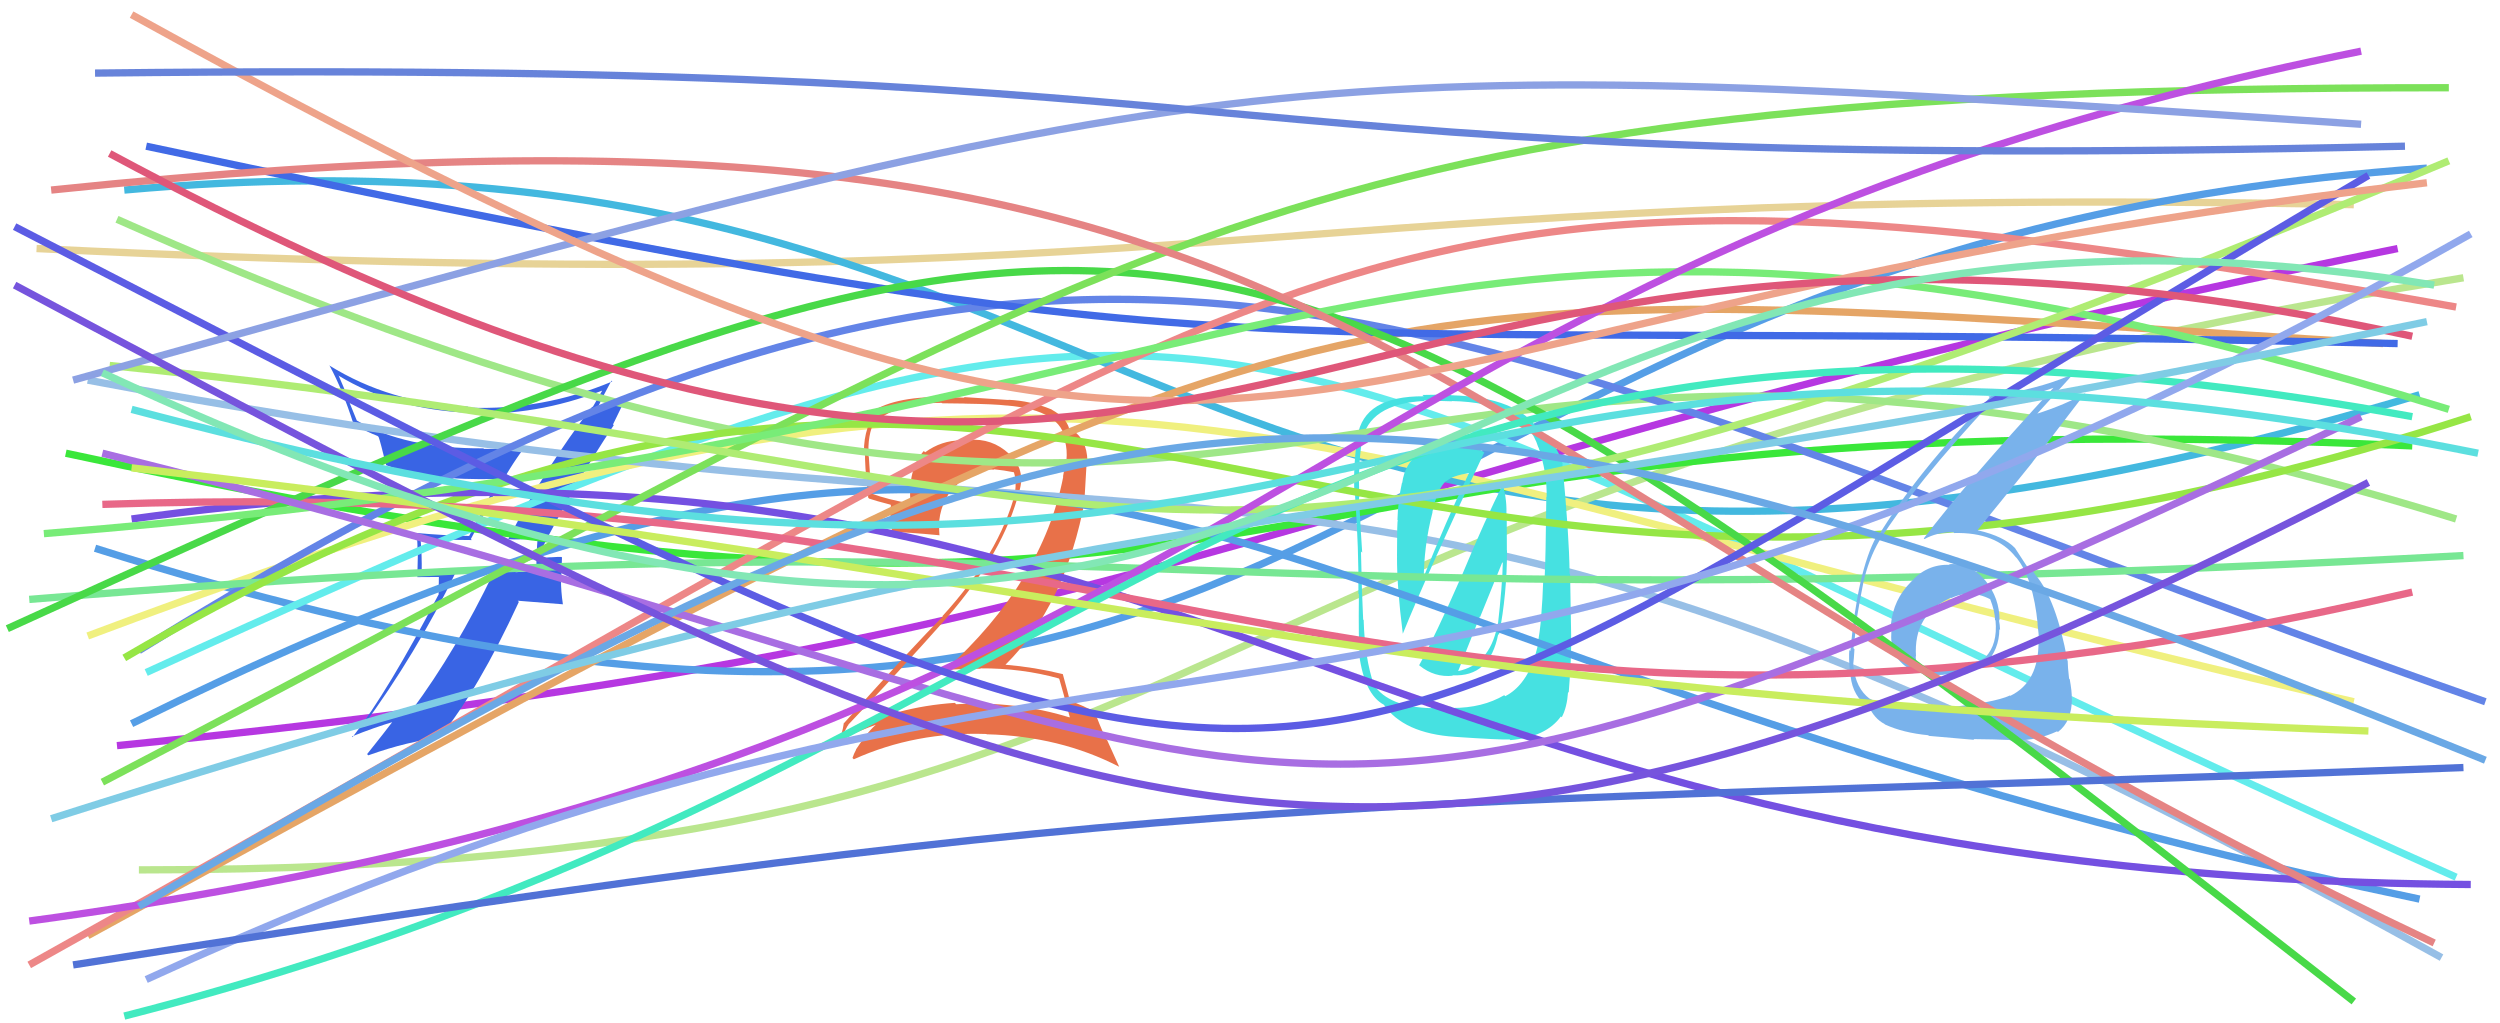 <svg xmlns="http://www.w3.org/2000/svg" width="342" height="140" viewBox="0,0,342,140"><path d="M16 102 C168 87,174 65,328 34" stroke="#b637e1" fill="none"/><path fill="#3964e4" d="M69.64 73.86L69.59 73.81L69.53 73.76Q71.07 73.88 73.56 73.61L73.57 73.61L73.55 73.60Q73.44 74.70 73.44 75.85L73.38 75.79L73.39 78.01L73.50 78.13Q72.04 78.14 70.55 78.28L70.49 78.21L70.43 78.15Q68.96 78.23 67.48 78.16L67.52 78.20L67.56 78.25Q62.39 89.02 56.33 97.17L56.42 97.25L56.42 97.26Q51.95 98.37 49.66 99.44L49.66 99.44L49.62 99.41Q56.97 89.39 62.35 78.28L62.38 78.31L57.68 78.25L57.69 78.26Q57.73 75.95 57.52 73.59L57.48 73.54L57.50 73.57Q60.91 73.88 64.55 73.88L64.41 73.75L67.82 67.26L67.93 67.37Q69.65 63.98 71.80 61.15L71.70 61.05L71.78 61.13Q69.03 61.41 66.21 61.41L66.26 61.46L66.13 61.33Q55.44 61.41 48.78 57.51L48.82 57.55L47.53 54.38L47.66 54.51Q47.04 53.01 46.36 51.46L46.37 51.46L46.27 51.36Q53.99 56.05 64.08 56.46L64.18 56.55L64.16 56.54Q73.26 56.95 82.34 53.45L82.35 53.46L82.36 53.47Q81.96 54.14 81.08 55.69L81.11 55.72L81.02 55.63Q74.58 63.99 69.53 73.75ZM83.97 58.18L83.86 58.06L85.60 54.48L85.72 54.61Q83.94 55.39 80.98 56.67L81.07 56.76L81.32 56.13L81.42 56.23Q81.46 55.80 81.66 55.60L81.73 55.66L81.78 55.72Q82.37 54.42 83.65 52.07L83.68 52.10L83.76 52.18Q74.29 56.17 64.13 55.76L64.04 55.68L64.00 55.63Q53.41 55.20 44.99 49.96L45.06 50.02L45.11 50.07Q46.88 53.33 48.37 58.04L48.32 58.00L48.40 58.07Q50.23 59.10 51.65 59.64L51.61 59.60L51.79 59.77Q52.01 60.33 52.82 63.63L52.85 63.66L52.83 63.64Q58.34 65.79 68.10 65.52L68.13 65.55L68.13 65.56Q67.68 66.65 64.18 73.32L64.15 73.28L64.19 73.32Q60.48 73.24 56.98 72.91L56.87 72.80L57.02 72.95Q57.13 74.41 57.13 75.95L57.16 75.98L57.09 78.95L60.04 78.93L60.00 81.39L59.98 81.36Q53.14 94.51 48.23 100.84L48.19 100.80L48.14 100.75Q51.11 99.55 54.01 98.68L54.02 98.69L53.86 98.52Q52.64 100.14 50.22 103.16L50.24 103.18L50.38 103.33Q55.94 101.35 60.25 100.95L60.19 100.89L60.16 100.85Q65.46 94.32 70.98 82.34L70.83 82.18L77.03 82.67L77.00 82.64Q76.74 80.90 76.74 79.28L76.77 79.31L76.88 76.26L76.81 76.19Q76.33 76.17 75.35 76.24L75.46 76.35L75.34 76.23Q74.38 76.31 73.91 76.31L73.96 76.37L73.95 76.36Q73.89 76.09 73.96 75.82L73.91 75.78L73.96 75.36L73.97 75.37Q78.51 66.38 83.96 58.17Z"/><path d="M5 34 C170 42,171 25,322 28" stroke="#e7d397" fill="none"/><path d="M13 75 C187 130,178 34,332 23" stroke="#559ee6" fill="none"/><path d="M20 92 C175 21,161 42,336 120" stroke="#63ecec" fill="none"/><path d="M17 26 C162 13,158 106,331 54" stroke="#43b8df" fill="none"/><path d="M19 119 C176 119,151 68,337 38" stroke="#bae68e" fill="none"/><path d="M9 62 C185 100,157 53,330 61" stroke="#3ae73a" fill="none"/><path d="M12 87 C153 34,169 61,322 96" stroke="#f0f07f" fill="none"/><path fill="#e87149" d="M144.94 92.91L144.83 92.79L144.91 92.88Q145.42 94.60 146.36 98.16L146.36 98.16L146.35 98.15Q138.95 95.86 130.81 96.34L130.62 96.15L130.62 96.15Q122.60 96.68 115.54 100.18L115.64 100.28L115.50 100.14Q116.03 99.06 116.09 99.19L116.15 99.24L116.04 99.14Q122.70 92.20 129.63 84.40L129.55 84.31L129.63 84.39Q137.34 75.48 139.43 67.20L139.44 67.22L139.44 67.21Q140.34 64.21 138.09 62.13L138.02 62.06L138.05 62.09Q135.70 59.91 132.54 60.18L132.56 60.20L132.52 60.16Q132.09 60.26 131.48 60.26L131.34 60.13L131.45 60.24Q128.78 60.26 126.56 61.87L126.50 61.82L126.38 61.69Q124.16 64.18 124.56 68.89L124.53 68.86L124.54 68.87Q121.46 68.35 119.30 67.54L119.22 67.46L119.23 67.47Q119.00 65.08 118.86 62.52L118.81 62.46L118.84 62.50Q118.61 59.51 119.69 57.49L119.70 57.50L119.84 57.64Q122.89 55.11 128.81 55.11L128.87 55.17L132.01 55.21L132.02 55.22Q136.05 55.28 137.73 55.48L137.72 55.47L137.72 55.47Q145.28 56.09 145.75 60.40L145.88 60.53L145.70 60.36Q146.02 61.55 145.89 62.96L145.70 62.77L145.77 62.85Q145.68 63.97 145.42 65.18L145.38 65.14L145.45 65.22Q142.63 79.63 129.24 91.74L129.26 91.76L129.15 91.65Q131.74 91.48 134.16 91.48L134.14 91.46L134.11 91.43Q139.80 91.40 144.84 92.81ZM143.75 55.91L143.84 56.00L143.85 56.01Q140.99 54.83 137.96 54.69L137.98 54.72L131.86 54.32L131.95 54.41Q124.02 53.88 120.12 55.83L120.20 55.92L120.18 55.89Q118.18 58.21 118.18 61.84L118.27 61.93L118.36 62.02Q118.23 63.10 118.77 68.08L118.95 68.27L118.90 68.21Q119.73 68.50 121.82 69.04L121.87 69.09L121.80 70.85L121.93 70.97Q121.90 71.81 122.03 72.75L121.90 72.62L122.05 72.77Q124.11 72.81 128.48 73.22L128.60 73.34L128.52 73.26Q128.47 72.60 128.47 71.99L128.43 71.95L128.44 71.97Q128.52 68.81 130.67 66.42L130.71 66.46L130.74 66.49Q132.84 64.05 136.01 64.25L136.06 64.31L135.94 64.19Q137.37 64.34 138.72 64.61L138.71 64.60L138.70 64.59Q138.89 65.25 139.02 65.99L138.99 65.96L138.91 65.88Q138.98 66.62 138.85 67.23L138.96 67.34L138.92 67.30Q136.73 75.74 128.92 84.29L128.89 84.26L128.98 84.34Q125.10 88.20 115.47 98.91L115.41 98.84L115.44 98.87Q115.23 100.48 114.62 101.49L114.48 101.35L114.53 101.40Q117.48 99.97 120.17 99.02L120.07 98.92L120.08 98.94Q118.77 99.92 117.09 102.54L117.05 102.50L117.11 102.56Q116.82 103.08 116.62 103.69L116.76 103.83L116.80 103.87Q125.25 100.07 134.94 100.41L135.12 100.58L134.99 100.45Q145.01 100.71 153.08 104.88L153.11 104.91L151.45 101.23L151.28 101.06Q150.27 98.84 149.80 97.43L149.76 97.39L149.83 97.46Q148.41 96.58 146.26 95.84L146.28 95.86L146.39 95.97Q146.06 94.63 145.39 92.21L145.36 92.18L145.40 92.22Q141.55 91.27 137.51 90.93L137.39 90.81L137.53 90.95Q145.76 82.82 148.45 68.22L148.37 68.14L148.67 62.98L148.76 63.07Q148.69 59.98 146.54 58.76L146.43 58.66L146.32 58.61L146.41 58.70Q146.38 58.61 146.25 58.61L146.17 58.53L146.26 58.62Q145.85 57.13 143.89 56.05Z"/><path d="M12 52 C176 83,179 45,334 131" stroke="#97bfe6" fill="none"/><path d="M12 128 C187 32,179 38,326 47" stroke="#e5a566" fill="none"/><path fill="#46e1e1" d="M194.16 91.02L194.15 91.01L194.20 91.06Q196.26 92.71 198.75 92.44L198.64 92.33L198.69 92.38Q203.81 92.66 204.96 86.74L205.04 86.83L205.06 86.84Q206.16 81.28 206.16 75.29L206.14 75.27L206.12 70.67L206.06 70.62Q206.20 68.53 205.59 66.31L205.46 66.18L205.60 66.32Q203.44 70.41 199.94 78.82L199.87 78.76L199.93 78.82Q196.30 87.10 194.14 91.00ZM203.11 61.94L203.06 61.89L203.11 61.94Q201.08 60.51 198.72 60.51L198.63 60.42L198.76 60.56Q196.05 60.19 194.09 61.81L194.11 61.82L194.19 61.91Q192.16 63.44 191.82 66.07L191.86 66.10L191.79 66.04Q191.24 68.51 191.17 71.14L191.20 71.16L191.23 71.20Q191.11 71.08 191.11 76.12L191.25 76.26L191.11 76.13Q191.09 80.28 191.90 86.67L191.91 86.68L191.91 86.68Q195.31 78.30 203.05 61.88ZM205.86 95.18L205.88 95.20L205.78 95.10Q202.82 96.85 198.71 96.85L198.56 96.70L195.71 96.74L195.85 96.88Q189.97 96.72 187.95 93.69L187.96 93.70L187.95 93.69Q186.69 90.01 186.55 84.82L186.43 84.70L186.48 84.75Q186.31 81.55 186.18 75.43L186.19 75.45L186.35 75.60Q186.18 73.35 185.91 67.96L185.91 67.97L185.97 68.02Q185.76 63.91 186.30 60.41L186.32 60.43L186.32 60.43Q187.20 55.25 194.87 54.85L194.83 54.81L194.79 54.76Q196.27 54.84 198.63 54.90L198.53 54.80L198.58 54.86Q208.56 55.07 210.44 61.20L210.45 61.21L210.48 61.23Q211.65 64.70 211.58 67.99L211.57 67.98L211.54 67.95Q211.44 76.80 211.31 78.95L211.18 78.83L211.14 78.79Q210.90 85.62 210.36 87.91L210.30 87.84L210.44 87.98Q209.29 93.49 205.92 95.24ZM214.52 94.68L214.59 94.75L214.60 94.77Q215.00 89.85 214.93 86.68L214.93 86.69L214.79 78.54L214.72 78.46Q214.67 73.23 213.73 63.47L213.81 63.56L213.81 63.56Q212.83 60.29 210.54 58.95L210.48 58.88L210.48 58.88Q207.69 54.34 198.54 54.07L198.60 54.13L198.49 54.03Q196.95 53.96 194.59 54.03L194.70 54.14L194.77 54.21Q186.58 54.17 185.71 59.68L185.75 59.72L185.71 59.68Q185.09 63.84 185.29 67.54L185.27 67.53L185.36 67.61Q185.90 75.29 185.83 81.21L185.84 81.22L185.90 81.28Q185.82 87.79 186.02 89.61L186.05 89.63L185.93 89.52Q186.66 95.02 189.35 96.43L189.34 96.43L189.28 96.36Q191.97 100.33 199.03 100.80L199.09 100.86L199.03 100.80Q205.38 101.23 206.53 101.16L206.48 101.11L206.62 101.25Q211.51 100.83 213.53 98.01L213.55 98.03L213.65 98.12Q214.37 96.76 214.51 94.67ZM199.32 91.67L199.47 91.82L199.47 91.82Q200.55 89.13 202.44 84.35L202.48 84.40L205.51 76.93L205.58 77.00Q205.54 79.92 204.87 85.84L204.81 85.78L204.80 85.78Q203.70 90.93 199.46 91.81ZM195.96 70.07L195.89 70.00L195.95 70.06Q196.65 66.78 197.86 65.77L197.87 65.79L197.90 65.81Q198.69 65.06 200.97 64.72L201.01 64.75L200.96 64.70Q197.88 71.12 194.59 79.33L194.73 79.48L194.77 79.51Q194.76 74.73 195.97 70.08Z"/><path d="M16 30 C187 106,174 21,336 71" stroke="#9fe787" fill="none"/><path d="M19 89 C151 7,192 44,340 96" stroke="#6384e7" fill="none"/><path d="M20 20 C180 54,157 43,328 47" stroke="#416ae6" fill="none"/><path d="M4 82 C163 69,150 86,337 76" stroke="#78e794" fill="none"/><path d="M18 99 C156 31,159 87,331 123" stroke="#559ee6" fill="none"/><path d="M17 90 C152 11,175 110,338 57" stroke="#96e645" fill="none"/><path fill="#79b2eb" d="M266.70 77.25L266.72 77.27L266.72 77.27Q263.56 77.14 261.37 79.66L261.33 79.62L261.37 79.66Q259.02 82.02 258.68 85.39L258.76 85.47L258.84 85.54Q258.28 89.03 260.20 90.74L260.31 90.85L260.29 90.83Q262.18 92.52 265.89 92.32L265.87 92.30L265.86 92.29Q269.71 92.17 271.66 90.96L271.49 90.79L271.58 90.88Q273.51 88.84 273.51 86.08L273.60 86.17L273.61 86.18Q273.59 85.48 273.45 84.81L273.43 84.79L273.54 84.90Q273.55 81.81 271.60 79.42L271.57 79.39L271.57 79.40Q269.59 76.98 266.63 77.18ZM265.99 96.94L266.01 96.96L266.02 96.96Q258.21 96.89 255.72 95.55L255.80 95.62L255.78 95.60Q253.87 94.17 253.54 91.14L253.59 91.20L253.50 91.11Q253.62 90.09 253.69 88.81L253.50 88.61L253.55 88.66Q253.81 86.98 253.81 86.17L253.81 86.17L253.75 86.11Q254.60 81.10 254.87 79.89L254.84 79.86L254.86 79.88Q255.64 76.42 257.12 73.93L257.16 73.97L257.13 73.94Q261.92 66.28 272.41 55.04L272.32 54.94L272.44 55.06Q277.08 54.45 280.98 53.03L280.99 53.04L280.95 53.01Q268.83 66.19 263.17 73.66L263.14 73.62L263.27 73.75Q264.95 72.80 267.23 72.80L267.18 72.75L267.34 72.92Q273.06 72.78 275.75 76.21L275.76 76.22L275.86 76.31Q278.15 79.15 278.76 85.41L278.80 85.45L278.73 85.38Q278.92 86.71 278.92 87.79L278.94 87.81L278.87 87.73Q278.92 93.30 275.01 95.19L274.96 95.13L274.96 95.14Q272.75 96.16 265.89 96.83ZM269.96 101.10L269.95 101.10L269.96 101.11Q272.33 101.12 275.83 101.26L275.82 101.25L275.83 101.26Q278.66 101.32 281.42 100.04L281.45 100.08L281.52 100.14Q283.44 98.70 283.44 95.54L283.46 95.56L283.42 95.52Q283.45 94.67 283.14 92.92L283.10 92.88L283.05 92.83Q282.86 91.19 282.86 90.39L282.85 90.38L282.82 90.34Q281.30 82.02 278.47 78.66L278.37 78.56L278.42 78.60Q278.33 78.45 278.06 78.05L277.97 77.96L277.55 77.67L277.28 77.47L277.27 77.45Q276.71 76.62 275.63 74.94L275.64 74.95L275.67 74.99Q274.13 73.37 270.63 72.56L270.54 72.48L270.55 72.48Q272.80 69.75 278.05 63.23L278.04 63.22L285.34 53.69L285.36 53.71Q282.67 55.33 278.43 56.67L278.37 56.62L278.53 56.77Q280.13 55.02 283.30 51.52L283.25 51.47L283.14 51.36Q278.89 53.23 272.03 54.24L272.20 54.42L272.19 54.40Q262.06 64.81 256.81 73.56L256.71 73.45L256.68 73.43Q254.14 78.02 253.13 89.05L253.08 89.01L252.99 88.92Q252.90 89.97 253.04 91.65L252.97 91.58L253.11 91.73Q253.18 94.76 255.14 96.38L255.17 96.41L255.13 96.37Q255.84 96.67 255.77 96.74L255.65 96.62L255.66 96.63Q256.39 98.30 257.80 99.04L257.91 99.15L257.87 99.11Q260.35 100.25 263.78 100.58L263.87 100.67L263.88 100.67Q263.88 100.68 270.07 101.21ZM269.69 81.39L269.66 81.35L269.70 81.39Q270.65 81.14 272.33 82.01L272.38 82.05L272.24 81.91Q272.92 83.68 272.92 84.82L272.89 84.79L272.99 84.89Q273.29 88.15 271.61 89.90L271.50 89.79L271.63 89.92Q269.64 91.09 265.94 91.63L266.07 91.77L265.95 91.64Q263.35 91.60 262.40 91.13L262.57 91.30L262.45 91.18Q262.06 90.32 262.06 89.78L262.07 89.78L262.11 89.83Q261.72 84.05 266.90 81.76L266.86 81.72L266.95 81.81Q268.26 81.17 269.61 81.30Z"/><path d="M18 71 C163 51,179 120,338 121" stroke="#7450e1" fill="none"/><path d="M4 132 C187 30,184 15,336 42" stroke="#ed8787" fill="none"/><path d="M14 69 C161 64,188 114,330 81" stroke="#e86888" fill="none"/><path d="M1 86 C161 13,166 15,322 137" stroke="#48d948" fill="none"/><path d="M14 107 C158 32,174 12,335 12" stroke="#7ce15a" fill="none"/><path d="M6 73 C183 59,189 11,335 56" stroke="#78ec78" fill="none"/><path d="M15 50 C165 65,156 97,335 22" stroke="#afec73" fill="none"/><path d="M7 26 C189 7,183 58,333 129" stroke="#e58484" fill="none"/><path d="M14 62 C187 105,163 133,323 57" stroke="#a86ee2" fill="none"/><path d="M4 126 C174 103,174 37,323 7" stroke="#bd50e1" fill="none"/><path d="M17 139 C158 103,171 28,330 57" stroke="#42eac0" fill="none"/><path d="M2 31 C192 129,164 118,324 24" stroke="#5c5ce4" fill="none"/><path d="M10 52 C171 7,175 7,323 17" stroke="#8ca1e3" fill="none"/><path d="M18 2 C179 91,160 45,332 25" stroke="#eea38a" fill="none"/><path d="M18 64 C156 80,184 95,324 100" stroke="#c9ed5e" fill="none"/><path d="M15 21 C173 106,172 12,330 46" stroke="#df5779" fill="none"/><path d="M20 134 C157 71,186 118,338 32" stroke="#91a8ed" fill="none"/><path d="M19 124 C152 46,180 39,340 104" stroke="#6aa8e5" fill="none"/><path d="M7 112 C158 64,172 77,332 44" stroke="#7fcce5" fill="none"/><path d="M10 132 C169 107,179 111,337 105" stroke="#5172d6" fill="none"/><path d="M2 39 C152 119,186 137,324 66" stroke="#7654dd" fill="none"/><path d="M13 10 C186 8,156 24,329 20" stroke="#6783da" fill="none"/><path d="M18 56 C191 102,179 30,339 62" stroke="#5cdfdf" fill="none"/><path d="M14 51 C188 132,185 15,333 39" stroke="#82e7b5" fill="none"/></svg>